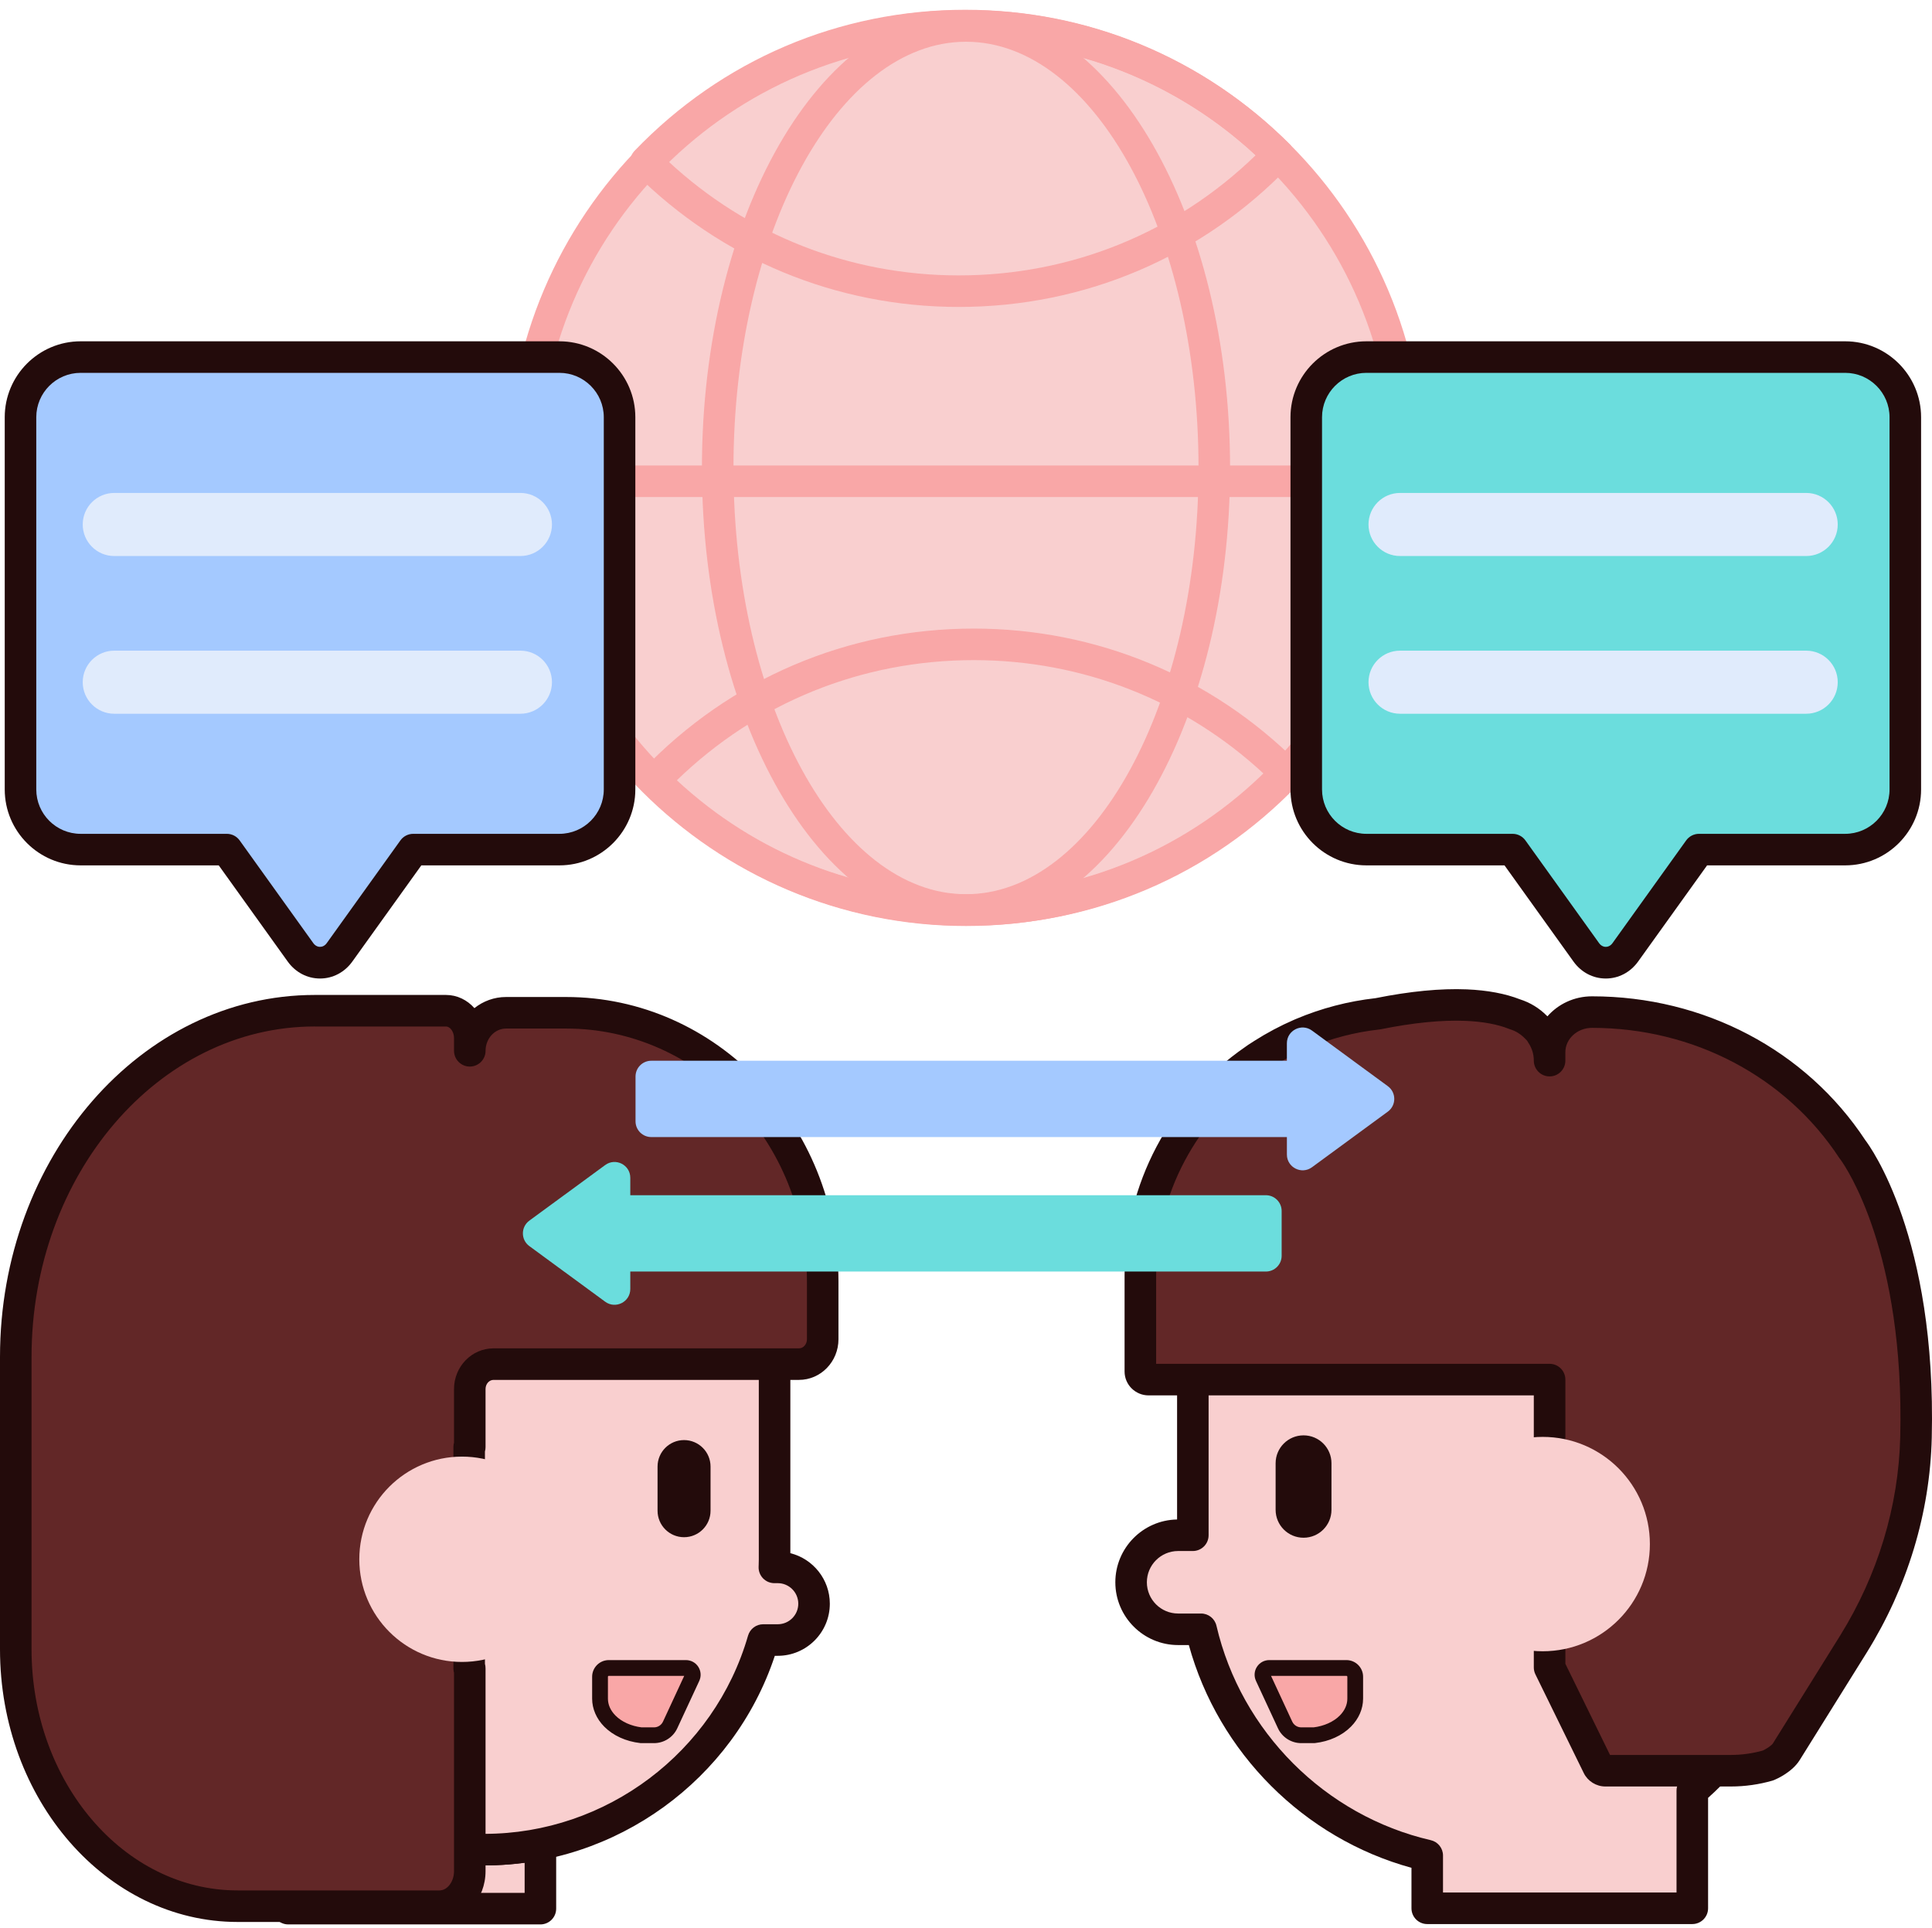 <!-- icon666.com - MILLIONS vector ICONS FREE --><svg viewBox="0 -2 489.96 489" xmlns="http://www.w3.org/2000/svg"><path d="m357.164 116.688c0-61.91-50.227-112.098-112.184-112.098s-112.184 50.188-112.184 112.098 50.227 112.102 112.184 112.102 112.184-50.191 112.184-112.102zm0 0" fill="#f9cfcf"></path><g fill="#f9a7a7"><path d="m244.98 232.852c-64.066 0-116.188-52.109-116.188-116.156 0-64.047 52.121-116.152 116.188-116.152 64.062 0 116.184 52.105 116.184 116.152 0 64.047-52.121 116.156-116.184 116.156zm0-224.309c-59.656 0-108.188 48.52-108.188 108.152 0 59.637 48.531 108.156 108.188 108.156 59.652 0 108.184-48.52 108.184-108.156 0-59.633-48.531-108.152-108.184-108.152zm0 0" fill="#f9a7a7"></path><path d="m244.98 232.789c-36.93 0-66.969-52.082-66.969-116.102s30.039-116.102 66.969-116.102c36.926 0 66.969 52.082 66.969 116.102s-30.043 116.102-66.969 116.102zm0-224.203c-32.516 0-58.969 48.496-58.969 108.102s26.453 108.102 58.969 108.102c32.512 0 58.969-48.496 58.969-108.102s-26.453-108.102-58.969-108.102zm0 0" fill="#f9a7a7"></path><path d="m243.148 75.848c-31.035 0-60.207-12.078-82.156-34.004-1.539-1.539-1.566-4.027-.059-5.602 22.125-23.059 51.918-35.762 83.879-35.762 31.035 0 60.211 12.074 82.156 34 1.539 1.543 1.566 4.031.059 5.602-22.129 23.062-51.918 35.766-83.879 35.766zm-73.629-36.895c20.078 18.664 46.066 28.895 73.629 28.895 28.43 0 55.008-10.793 75.293-30.473-20.074-18.664-46.062-28.895-73.629-28.895-28.43 0-55.012 10.793-75.293 30.473zm0 0" fill="#f9a7a7"></path><path d="m245.285 232.789c-31.035 0-60.211-12.078-82.156-34.004-1.539-1.543-1.566-4.027-.059-5.602 22.129-23.062 51.914-35.762 83.879-35.762 31.035 0 60.211 12.074 82.156 34.004 1.539 1.539 1.566 4.027.055 5.598-22.125 23.062-51.914 35.766-83.875 35.766zm-73.629-36.895c20.074 18.664 46.066 28.895 73.629 28.895 28.43 0 55.008-10.789 75.289-30.473-20.07-18.664-46.059-28.895-73.625-28.895-28.43 0-55.012 10.789-75.293 30.473zm0 0" fill="#f9a7a7"></path><path d="m357.164 124.055h-224.371c-2.207 0-4-1.793-4-4 0-2.207 1.793-4 4-4h224.371c2.211 0 4 1.793 4 4 0 2.207-1.789 4-4 4zm0 0" fill="#f9a7a7"></path></g><path d="m379.289 265.527c-42.402 0-76.781 34.375-76.781 76.781v45.066h-3.734c-6.586 0-11.922 5.336-11.922 11.922s5.336 11.926 11.922 11.926h5.828c6.605 28.422 28.91 50.812 57.352 57.379v13.383h67.223v-29.828c16.453-14.082 26.895-34.984 26.895-58.344v-51.504c0-42.406-34.375-76.781-76.781-76.781zm0 0" fill="#f9cfcf"></path><path d="m429.172 485.984h-67.219c-2.211 0-4-1.789-4-4v-10.266c-27.246-7.469-48.945-29.18-56.461-56.496h-2.715c-8.785 0-15.926-7.141-15.926-15.926 0-8.691 7-15.781 15.66-15.922v-41.07c0-44.539 36.234-80.781 80.781-80.781 44.543 0 80.781 36.238 80.781 80.781v51.508c0 23-9.781 44.82-26.898 60.16v28.012c-.004 2.211-1.797 4-4.004 4zm-63.223-8h59.223v-25.828c0-1.168.512-2.277 1.395-3.039 16.207-13.867 25.5-34.027 25.5-55.305v-51.508c0-40.129-32.648-72.781-72.781-72.781-40.133 0-72.781 32.652-72.781 72.781v45.066c0 2.211-1.793 4-4 4h-3.734c-4.371 0-7.922 3.555-7.922 7.926s3.551 7.926 7.922 7.926h5.828c1.859 0 3.473 1.285 3.895 3.094 6.242 26.859 27.578 48.207 54.355 54.391 1.812.418 3.102 2.031 3.102 3.895zm0 0" fill="#3762cc" style="fill: rgb(35, 11, 11);"></path><path d="m330.582 388c-3.91 0-7.082-3.168-7.082-7.082v-11.801c0-3.914 3.172-7.082 7.082-7.082 3.91 0 7.082 3.168 7.082 7.082v11.801c0 3.914-3.172 7.082-7.082 7.082zm0 0" fill="#3762cc" style="fill: rgb(35, 11, 11);"></path><path d="m418.414 389.609c0 15.016-12.168 27.184-27.184 27.184-15.012 0-27.184-12.168-27.184-27.184 0-15.012 12.172-27.184 27.184-27.184 15.016 0 27.184 12.172 27.184 27.184zm0 0" fill="#f9cfcf"></path><path d="m469.84 289.551-.004.008c-13.703-20.926-38.176-34.871-66.102-34.871-5.941 0-10.758 4.555-10.758 10.18v2.137c0-2.516-.77-4.852-2.086-6.801 0 0-.367-.754-1.461-1.777-1.445-1.461-3.246-2.574-5.277-3.191-2.848-1.141-6.82-2.082-12.297-2.312v-.004c-.012 0-.023 0-.035.004-5.688-.238-12.992.293-22.363 2.191-6.82.746-13.336 2.484-19.395 5.07-.02.008-.043.012-.066.02l.004.008c-3.441 1.473-6.723 3.223-9.84 5.211-1.355.828-2.031 1.348-2.035 1.352-17.492 12.062-28.934 32.023-28.934 54.625v24.449c0 1.133.934 2.051 2.09 2.051h101.695v73l12.262 25.031c.352.707 1.078 1.16 1.883 1.16h31.852c3.223 0 6.387-.461 9.406-1.328.094-.039 3.328-1.402 4.637-3.5 3.094-4.953 10.383-16.625 17.012-27.285 9.84-15.824 15.43-33.895 15.867-52.434 1.215-50.805-16.055-72.992-16.055-72.992zm0 0" fill="#4671c6" style="fill: rgb(98, 39, 39);"></path><path d="m438.977 451.09h-31.855c-2.309 0-4.457-1.336-5.473-3.402l-12.262-25.031c-.27-.543-.41-1.148-.41-1.758v-69h-97.695c-3.355 0-6.086-2.715-6.086-6.051v-24.453c0-23 11.438-44.629 30.602-57.875.219-.16.977-.715 2.277-1.512 3.203-2.043 6.617-3.859 10.09-5.363.164-.086.332-.156.512-.219 6.418-2.715 13.199-4.488 20.168-5.273 8.746-1.754 16.539-2.504 23.148-2.23 5.324.234 9.809 1.09 13.496 2.535 2.555.809 4.898 2.242 6.789 4.156.051.047.105.098.156.148 2.707-3.102 6.77-5.074 11.301-5.074 28.363 0 54.25 13.625 69.305 36.469 1.242 1.625 18.07 24.66 16.859 75.477-.449 19.023-6.145 37.852-16.469 54.453-6.422 10.324-13.457 21.598-16.707 26.797l-.309.496c-1.902 3.047-5.738 4.762-6.488 5.07-.145.062-.289.113-.438.156-3.43.984-6.965 1.484-10.512 1.484zm-30.672-8h30.672c2.711 0 5.422-.375 8.055-1.105.988-.457 2.258-1.297 2.598-1.844l.305-.492c3.25-5.203 10.285-16.465 16.703-26.789 9.566-15.387 14.848-32.82 15.266-50.418 1.113-46.754-13.723-68.375-15.117-70.297-.105-.121-.207-.254-.297-.391-13.551-20.707-37.012-33.066-62.754-33.066-3.723 0-6.758 2.77-6.758 6.18v2.133c0 2.207-1.789 4-4 4-2.207 0-4-1.793-4-4 0-1.625-.484-3.203-1.398-4.555-.094-.141-.18-.289-.258-.438-.023-.02-.227-.293-.625-.664-1.109-1.121-2.352-1.875-3.703-2.285-.109-.035-.215-.07-.32-.113-2.906-1.164-6.602-1.844-10.98-2.031-.027 0-.047-.004-.07-.004-6.02-.242-13.203.469-21.367 2.117-.121.027-.238.043-.359.059-6.297.688-12.43 2.289-18.215 4.754-.035.016-.066.031-.105.043-3.168 1.355-6.281 3.008-9.258 4.906-1.133.695-1.707 1.117-1.785 1.176-.043.031-.086.062-.133.094-17.035 11.75-27.203 30.941-27.203 51.336v22.5h99.781c2.211 0 4 1.793 4 4v72.074zm0 0" fill="#3762cc" style="fill: rgb(35, 11, 11);"></path><path d="m418.414 389.609c0 15.016-12.168 27.184-27.184 27.184-15.012 0-27.184-12.168-27.184-27.184 0-15.012 12.172-27.184 27.184-27.184 15.016 0 27.184 12.172 27.184 27.184zm0 0" fill="#f9cfcf"></path><path d="m137.047 482.07v-16.344c-4.582.895-9.316 1.379-14.16 1.379-19.207 0-36.691-7.375-49.789-19.434v34.398zm0 0" fill="#f9cfcf"></path><path d="m137.047 486.07h-63.949c-2.211 0-4-1.793-4-4v-34.398c0-1.586.938-3.027 2.391-3.664 1.457-.637 3.145-.355 4.316.719 12.871 11.852 29.59 18.379 47.082 18.379 4.457 0 8.961-.438 13.398-1.301 1.176-.238 2.387.078 3.305.84.926.758 1.457 1.891 1.457 3.086v16.34c0 2.211-1.789 4-4 4zm-59.949-8h55.953v-7.637c-20.012 2.645-40.031-2.621-55.953-14.297zm0 0" fill="#3762cc" style="fill: rgb(35, 11, 11);"></path><path d="m197.234 395.523h-.852c.02-.656.051-1.305.051-1.965v-49.336c0-40.617-32.926-73.547-73.547-73.547-40.617 0-73.543 32.93-73.543 73.547v49.336c0 40.617 32.926 73.547 73.543 73.547 33.543 0 61.816-22.461 70.66-53.156h3.688c5.086 0 9.211-4.125 9.211-9.215 0-5.086-4.125-9.211-9.211-9.211zm0 0" fill="#f9cfcf"></path><path d="m122.887 471.105c-42.758 0-77.543-34.789-77.543-77.547v-49.336c0-42.758 34.785-77.543 77.543-77.543 42.758 0 77.547 34.789 77.547 77.543v47.695c5.742 1.434 10.012 6.637 10.012 12.82 0 7.285-5.926 13.211-13.211 13.211h-.738c-10.422 31.445-40.262 53.156-73.609 53.156zm0-196.426c-38.348 0-69.543 31.195-69.543 69.543v49.336c0 38.348 31.199 69.543 69.543 69.543 30.816 0 58.293-20.668 66.816-50.262.496-1.715 2.062-2.895 3.844-2.895h3.688c2.875 0 5.211-2.336 5.211-5.211s-2.336-5.211-5.211-5.211h-.852c-1.078 0-2.113-.434-2.863-1.207-.754-.773-1.164-1.816-1.133-2.898l.02-.621c.016-.414.027-.824.027-1.238v-49.336c0-38.348-31.199-69.543-69.547-69.543zm0 0" fill="#3762cc" style="fill: rgb(35, 11, 11);"></path><path d="m79.82 254.34h33.301c3.324 0 6.016 3.117 6.016 6.969v3.195c0-5.324 4.121-9.645 9.203-9.645h15.219c35.945 0 65.078 30.539 65.078 68.211v14.59c0 3.484-2.691 6.309-6.016 6.309h-77.465c-3.32 0-6.016 2.824-6.016 6.309v14.754c-.051-.02-.105-.031-.156-.051v56.211c.051-.02.105-.035.156-.055v51.426c0 4.906-3.438 8.887-7.676 8.887h-51.203c-31.074 0-56.266-29.172-56.266-65.156v-74.156c.004-48.488 33.949-87.797 75.824-87.797zm0 0" fill="#4671c6" style="fill: rgb(98, 39, 39);"></path><path d="m111.465 485.449h-51.199c-33.23 0-60.266-31.023-60.266-69.152v-74.16c0-50.617 35.805-91.797 79.82-91.797h33.301c2.816 0 5.367 1.281 7.191 3.34 2.227-1.77 5.008-2.82 8.027-2.82h15.219c38.09 0 69.078 32.395 69.078 72.211v14.59c0 5.688-4.492 10.309-10.016 10.309h-77.465c-1.113 0-2.02 1.039-2.02 2.309v14.758c0 .375-.051.746-.152 1.098v53.836c.102.379.152.773.152 1.172v51.422c0 7.105-5.234 12.887-11.672 12.887zm-31.645-227.113c-39.602 0-71.82 37.594-71.82 83.801v74.156c0 33.723 23.445 61.156 52.266 61.156h51.199c1.992 0 3.676-2.238 3.676-4.887v-50.297c-.102-.344-.156-.707-.156-1.074v-56.211c0-.375.055-.746.156-1.098v-13.605c0-5.684 4.492-10.309 10.02-10.309h77.461c1.113 0 2.02-1.035 2.02-2.309v-14.59c0-35.402-27.402-64.211-61.078-64.211h-15.219c-2.871 0-5.203 2.531-5.203 5.645 0 2.207-1.793 4-4 4s-4-1.793-4-4v-3.195c0-1.75-1.062-2.969-2.02-2.969h-33.301zm0 0" fill="#3762cc" style="fill: rgb(35, 11, 11);"></path><path d="m143.195 393.465c0 14.379-11.656 26.039-26.039 26.039-14.379 0-26.035-11.66-26.035-26.039 0-14.383 11.656-26.039 26.035-26.039 14.383 0 26.039 11.656 26.039 26.039zm0 0" fill="#f9cfcf"></path><path d="m173.477 387.867c3.711 0 6.719-3.008 6.719-6.719v-11.195c0-3.711-3.008-6.719-6.719-6.719-3.711 0-6.719 3.008-6.719 6.719v11.195c0 3.715 3.008 6.719 6.719 6.719zm0 0" fill="#3762cc" style="fill: rgb(35, 11, 11);"></path><path d="m351.957 273.477-19.234-14.105c-2.645-1.938-6.367-.051-6.367 3.227v4.426h-161.184c-2.211 0-4 1.789-4 4v11.359c0 2.211 1.789 4 4 4h161.188v4.426c0 3.277 3.723 5.164 6.363 3.227l19.238-14.105c2.176-1.598 2.176-4.855-.004-6.453zm0 0" fill="#a4c9ff"></path><path d="m134.242 314.039 19.234 14.105c2.645 1.941 6.367.051 6.367-3.223v-4.43h161.188c2.207 0 4-1.789 4-4v-11.359c0-2.207-1.793-4-4-4h-161.188v-4.426c0-3.277-3.727-5.164-6.367-3.227l-19.238 14.105c-2.176 1.602-2.176 4.859.004 6.453zm0 0" fill="#6bdddd"></path><path d="m141.867 88.562h-121.414c-8.426 0-15.254 6.832-15.254 15.254v94.406c0 8.426 6.828 15.254 15.254 15.254h37.074l18.688 26.059c2.523 3.52 7.371 3.52 9.891 0l18.688-26.059h37.074c8.426 0 15.254-6.828 15.254-15.254v-94.406c0-8.422-6.832-15.254-15.254-15.254zm0 0" fill="#a4c9ff"></path><path d="m81.16 246.172c-3.246 0-6.234-1.57-8.199-4.309l-17.488-24.387h-35.023c-10.613 0-19.25-8.633-19.25-19.254v-94.406c0-10.617 8.637-19.254 19.25-19.254h121.418c10.617 0 19.254 8.637 19.254 19.254v94.406c0 10.621-8.637 19.254-19.254 19.254h-35.02l-17.492 24.387c-1.965 2.738-4.953 4.309-8.195 4.309zm-60.711-153.609c-6.207 0-11.25 5.051-11.25 11.254v94.406c0 6.207 5.043 11.254 11.25 11.254h37.078c1.289 0 2.5.625 3.25 1.672l18.684 26.055c.898 1.25 2.496 1.254 3.395 0l18.684-26.055c.75-1.047 1.961-1.672 3.25-1.672h37.078c6.203 0 11.254-5.047 11.254-11.254v-94.406c0-6.203-5.051-11.254-11.254-11.254zm0 0" fill="#3762cc" style="fill: rgb(35, 11, 11);"></path><path d="m131.98 139.02h-103c-4.418 0-8-3.582-8-8s3.582-8 8-8h103c4.418 0 8 3.582 8 8s-3.582 8-8 8zm0 0" fill="#e0ebfc"></path><path d="m131.98 179.02h-103c-4.418 0-8-3.582-8-8s3.582-8 8-8h103c4.418 0 8 3.582 8 8s-3.582 8-8 8zm0 0" fill="#e0ebfc"></path><path d="m467.941 88.562h-121.414c-8.426 0-15.254 6.832-15.254 15.254v94.406c0 8.426 6.828 15.254 15.254 15.254h37.074l18.688 26.059c2.523 3.52 7.367 3.52 9.891 0l18.688-26.059h37.074c8.426 0 15.254-6.828 15.254-15.254v-94.406c0-8.422-6.832-15.254-15.254-15.254zm0 0" fill="#6bdddd"></path><path d="m407.23 246.172c-3.242 0-6.23-1.57-8.195-4.309l-17.488-24.387h-35.023c-10.617 0-19.254-8.633-19.254-19.254v-94.406c0-10.617 8.637-19.254 19.254-19.254h121.418c10.613 0 19.25 8.637 19.25 19.254v94.406c0 10.621-8.637 19.254-19.25 19.254h-35.02l-17.492 24.387c-1.965 2.738-4.953 4.309-8.199 4.309zm-60.707-153.609c-6.207 0-11.254 5.051-11.254 11.254v94.406c0 6.207 5.047 11.254 11.254 11.254h37.078c1.289 0 2.5.625 3.25 1.672l18.684 26.055c.902 1.254 2.496 1.25 3.395 0l18.684-26.055c.75-1.047 1.961-1.672 3.25-1.672h37.078c6.203 0 11.25-5.047 11.25-11.254v-94.406c0-6.203-5.047-11.254-11.25-11.254zm0 0" fill="#3762cc" style="fill: rgb(35, 11, 11);"></path><path d="m458.055 139.02h-103c-4.418 0-8-3.582-8-8s3.582-8 8-8h103c4.418 0 8 3.582 8 8s-3.582 8-8 8zm0 0" fill="#e0ebfc"></path><path d="m458.055 179.02h-103c-4.418 0-8-3.582-8-8s3.582-8 8-8h103c4.418 0 8 3.582 8 8s-3.582 8-8 8zm0 0" fill="#e0ebfc"></path><path d="m175.523 423.473c.527-1.137-.305-2.438-1.559-2.438h-19.57c-1.23 0-2.223.996-2.223 2.223v5.562c0 2.055.875 4.055 2.5 5.691 1.941 1.957 4.793 3.223 7.918 3.582h3.277c1.75 0 3.344-1.02 4.082-2.609zm0 0" fill="#f9a7a7"></path><path d="m165.863 440.094h-3.273c-.078 0-.152-.004-.227-.016-3.629-.414-6.863-1.891-9.117-4.156-1.984-2.004-3.078-4.527-3.078-7.102v-5.562c0-2.328 1.895-4.223 4.223-4.223h19.574c1.273 0 2.445.641 3.133 1.715.684 1.074.773 2.406.238 3.562l-5.578 12.016c-1.055 2.285-3.371 3.766-5.895 3.766zm-3.156-4h3.156c.973 0 1.863-.57 2.27-1.449l5.387-11.613h-19.125c-.125 0-.223.102-.223.227v5.559c0 1.535.664 3.016 1.918 4.285 1.566 1.582 3.977 2.668 6.617 2.992zm12.816-12.621h.02zm0 0" fill="#3762cc" style="fill: rgb(35, 11, 11);"></path><path d="m320.328 423.473c-.527-1.137.305-2.438 1.559-2.438h19.57c1.23 0 2.227.996 2.227 2.223v5.562c0 2.055-.879 4.055-2.5 5.691-1.945 1.957-4.797 3.223-7.922 3.582h-3.277c-1.75 0-3.344-1.02-4.082-2.609zm0 0" fill="#f9a7a7"></path><path d="m333.266 440.094h-3.277c-2.52 0-4.836-1.477-5.895-3.766l-5.574-12.016c-.539-1.156-.453-2.488.234-3.559.688-1.078 1.859-1.719 3.133-1.719h19.574c2.328 0 4.223 1.895 4.223 4.223v5.562c0 2.574-1.094 5.098-3.082 7.098-2.25 2.27-5.484 3.746-9.113 4.16-.074.012-.148.016-.223.016zm-10.93-17.059 5.383 11.609c.41.879 1.301 1.449 2.27 1.449h3.156c2.645-.324 5.051-1.41 6.621-2.988 1.258-1.27 1.922-2.746 1.922-4.285v-5.559c0-.125-.102-.227-.227-.227zm-.191-.406" fill="#3762cc" style="fill: rgb(35, 11, 11);"></path></svg>